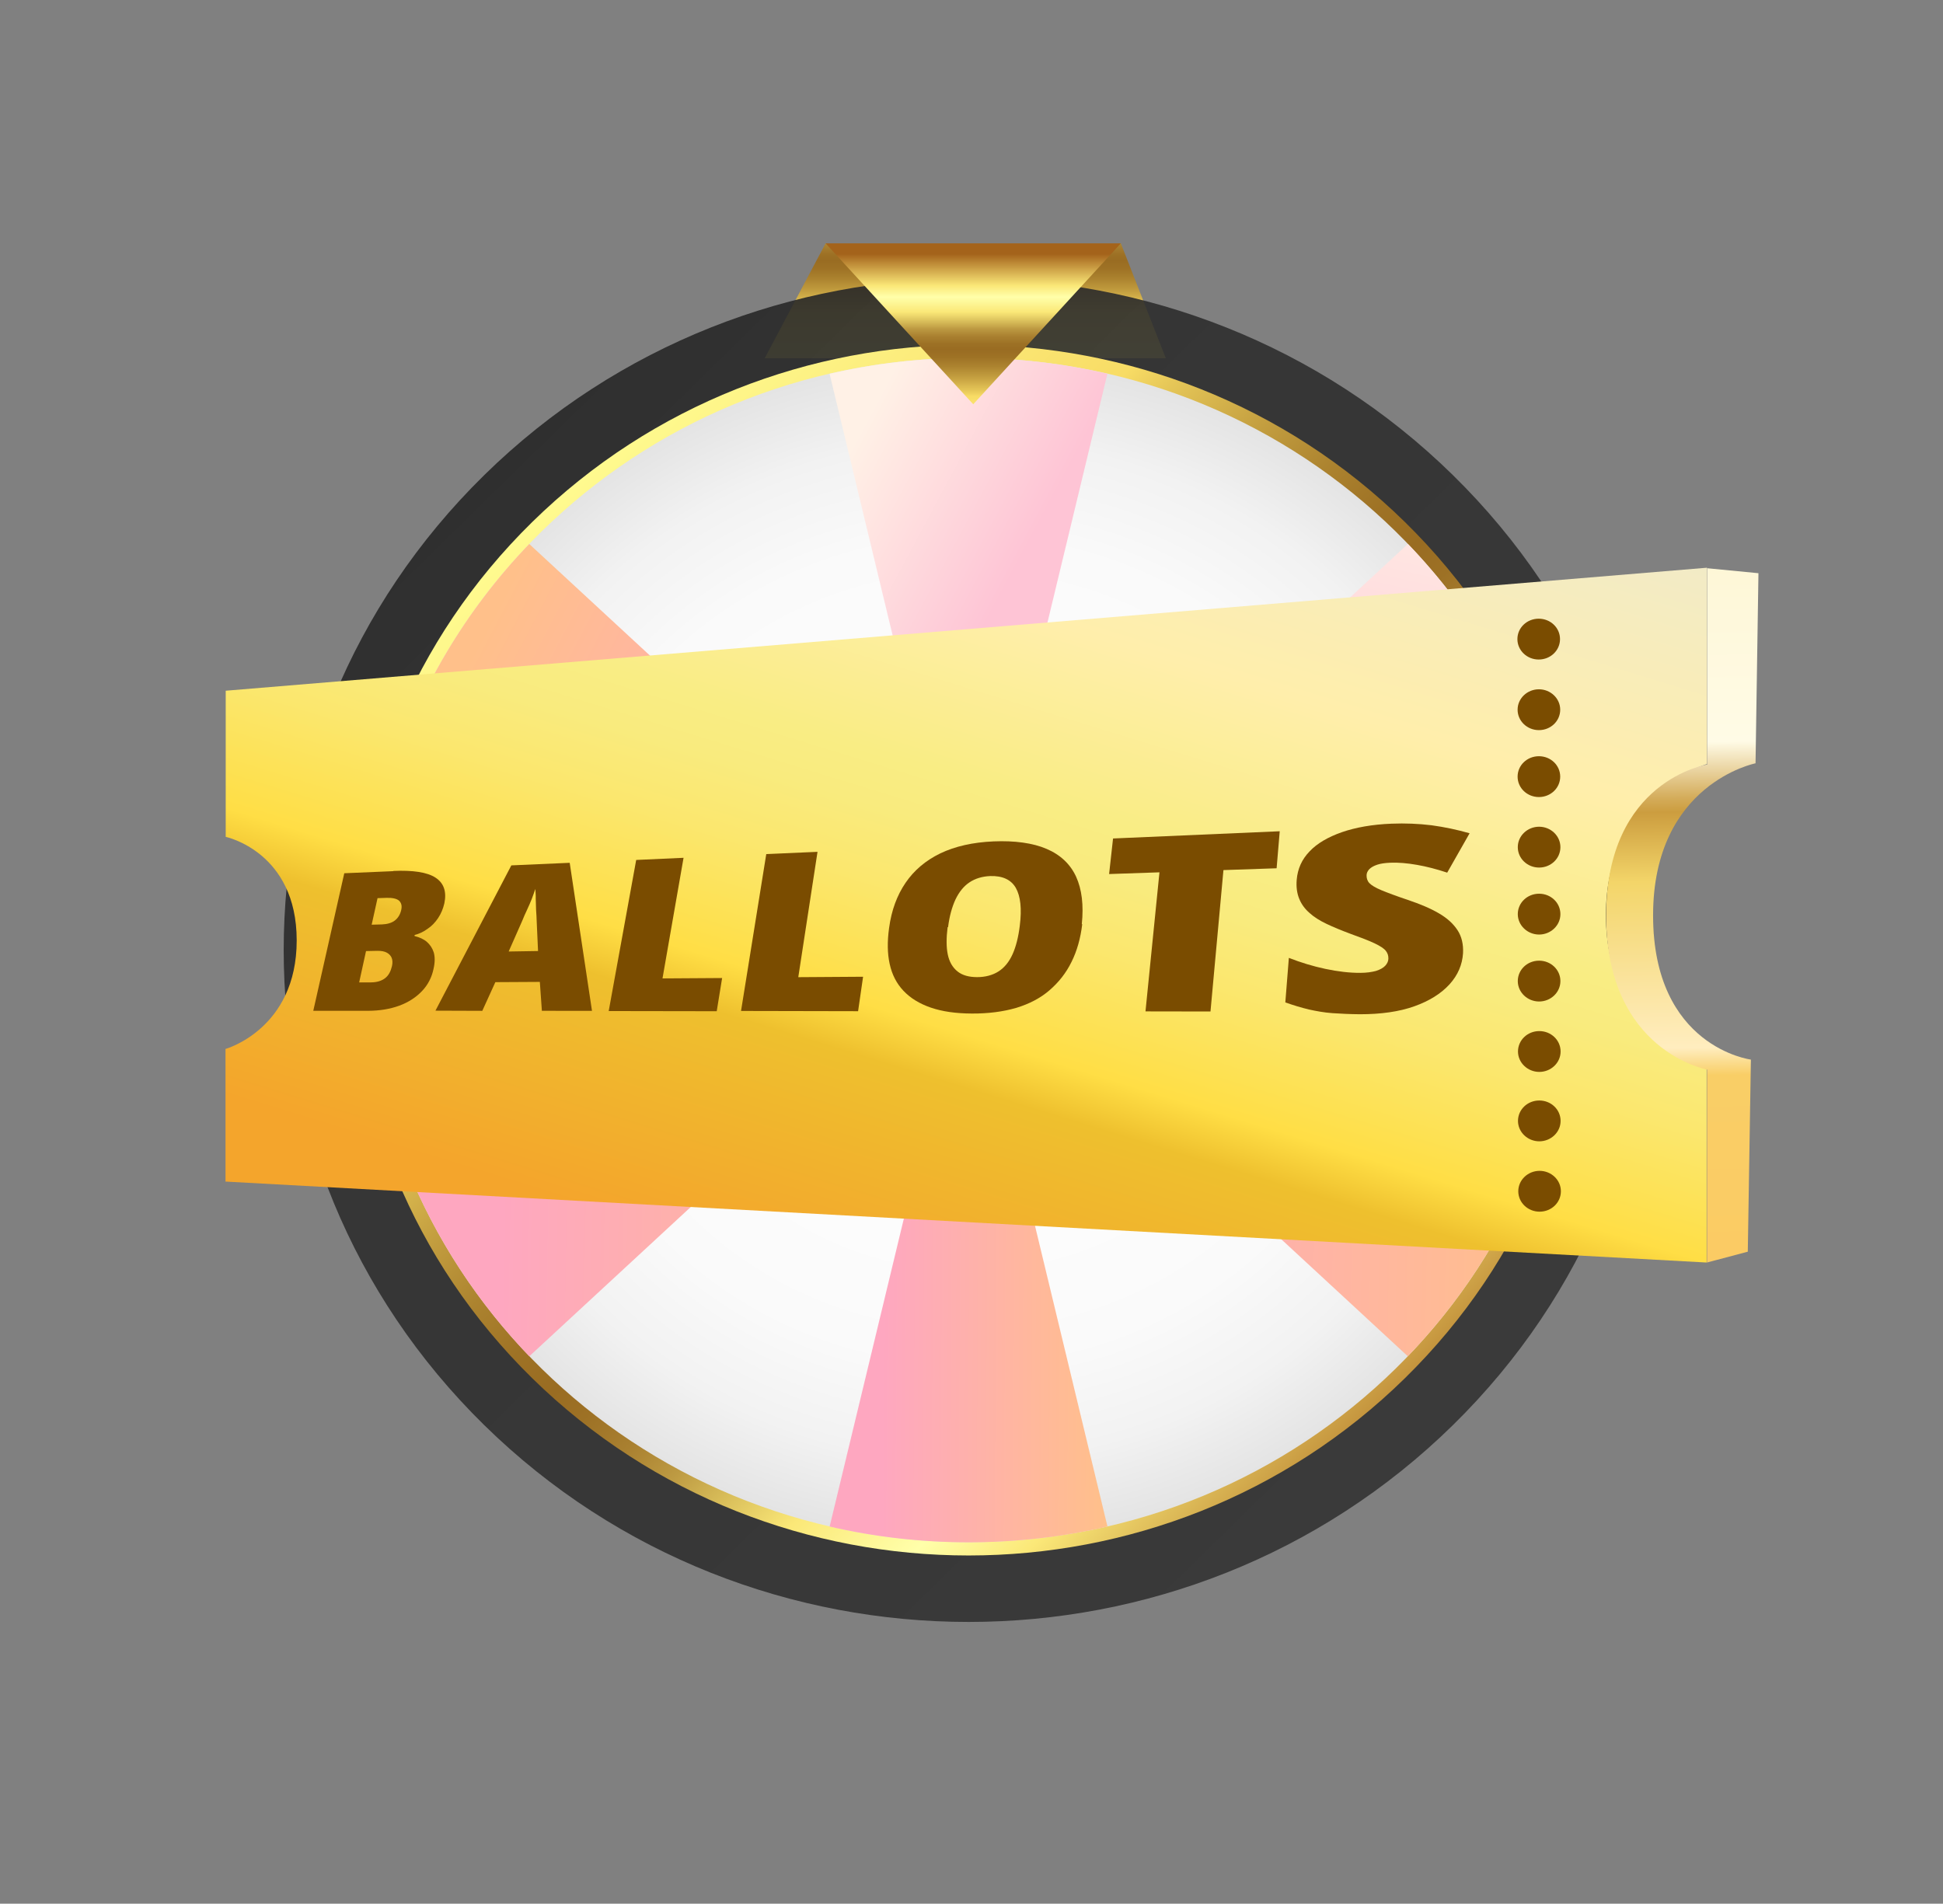 <svg width="248" height="243" viewBox="0 0 248 243" fill="none" xmlns="http://www.w3.org/2000/svg">
<rect x="0" y="0" width="248" height="243" fill="#808080" stroke="none"/>
<path d="M105.378 31.061L97.598 45.739H148.808L143.059 31.061L122.757 34.073L105.378 31.061Z" fill="url(#paint0_linear_6593_54678)"/>
<path d="M185.439 181.919C219.578 148.429 219.578 94.13 185.439 60.64C151.301 27.149 95.952 27.149 61.813 60.64C27.675 94.13 27.675 148.429 61.813 181.919C95.952 215.409 151.301 215.409 185.439 181.919Z" fill="url(#paint1_linear_6593_54678)" fill-opacity="0.9"/>
<path d="M179.324 175.92C210.085 145.743 210.085 96.816 179.324 66.639C148.563 36.462 98.689 36.462 67.928 66.639C37.167 96.816 37.167 145.743 67.928 175.92C98.689 206.097 148.563 206.097 179.324 175.92Z" fill="url(#paint2_linear_6593_54678)"/>
<path d="M200.682 121.276C200.682 163.021 166.178 196.861 123.633 196.861C81.087 196.861 46.576 163.021 46.576 121.276C46.576 79.53 81.071 45.682 123.633 45.682C166.195 45.682 200.682 79.522 200.682 121.276Z" fill="url(#paint3_radial_6593_54678)"/>
<path d="M67.558 173.124L123.633 121.279L49.811 143.004C53.291 154.412 59.442 164.68 67.558 173.124Z" fill="url(#paint4_linear_6593_54678)"/>
<path d="M123.625 196.873C129.726 196.873 135.663 196.174 141.355 194.857L123.625 121.279L105.894 194.857C111.586 196.174 117.523 196.873 123.633 196.873H123.625Z" fill="url(#paint5_linear_6593_54678)"/>
<path d="M197.447 143.004L123.625 121.279L179.691 173.124C187.807 164.68 193.958 154.412 197.438 143.004H197.447Z" fill="url(#paint6_linear_6593_54678)"/>
<path d="M179.7 69.436L123.633 121.28L197.455 99.556C193.974 88.147 187.824 77.879 179.708 69.436H179.7Z" fill="url(#paint7_linear_6593_54678)"/>
<path d="M49.803 99.556L123.625 121.28L67.55 69.436C59.434 77.879 53.283 88.147 49.803 99.556Z" fill="url(#paint8_linear_6593_54678)"/>
<path d="M123.625 45.693C117.524 45.693 111.586 46.392 105.886 47.71L123.617 121.287L141.347 47.71C135.656 46.392 129.718 45.693 123.617 45.693H123.625Z" fill="url(#paint9_linear_6593_54678)"/>
<path style="mix-blend-mode:multiply" opacity="0.7" d="M131.143 122.996C131.143 127.64 127.302 131.408 122.568 131.408C117.835 131.408 113.994 127.64 113.994 122.996C113.994 118.352 117.835 114.584 122.568 114.584C127.302 114.584 131.143 118.352 131.143 122.996Z" fill="url(#paint10_radial_6593_54678)"/>
<path d="M128.825 121.276C128.825 124.096 126.499 126.377 123.625 126.377C120.75 126.377 118.424 124.096 118.424 121.276C118.424 118.456 120.75 116.174 123.625 116.174C126.499 116.174 128.825 118.456 128.825 121.276Z" fill="url(#paint11_linear_6593_54678)"/>
<path d="M124.222 51.604L143.059 31.061H105.378L124.222 51.604Z" fill="url(#paint12_linear_6593_54678)"/>
<path d="M28.76 150.823L217.831 161.158V136.457C217.831 136.457 204.976 132.492 204.976 116.812C204.976 101.132 217.88 97.524 217.88 97.524V72.467L28.809 88.169V106.823C28.809 106.823 37.87 108.716 37.87 120.042C37.87 131.368 28.784 133.896 28.784 133.896V150.778L28.76 150.801V150.823Z" fill="url(#paint13_linear_6593_54678)"/>
<path d="M217.831 161.168L223.084 159.776L223.48 135.254C223.48 135.254 210.996 133.683 210.996 116.845C210.996 100.007 224.073 97.434 224.073 97.434L224.444 73.168L217.905 72.533V97.59C217.905 97.59 205.001 99.561 205.001 116.879C205.001 134.196 217.88 136.523 217.88 136.523V161.224L217.856 161.168H217.831Z" fill="url(#paint14_linear_6593_54678)"/>
<path d="M193.678 81.581C193.678 83.017 194.889 84.186 196.397 84.186C197.905 84.186 199.117 83.028 199.117 81.581C199.117 80.133 197.905 78.975 196.397 78.975C194.889 78.975 193.678 80.133 193.678 81.581Z" fill="#7A4C00"/>
<path d="M193.703 90.592C193.703 92.029 194.914 93.198 196.422 93.198C197.93 93.198 199.141 92.04 199.141 90.592C199.141 89.144 197.905 87.986 196.422 87.986C194.939 87.986 193.703 89.144 193.703 90.592Z" fill="#7A4C00"/>
<path d="M193.703 99.135C193.703 100.572 194.914 101.741 196.422 101.741C197.93 101.741 199.141 100.583 199.141 99.135C199.141 97.688 197.93 96.529 196.422 96.529C194.914 96.529 193.703 97.688 193.703 99.135Z" fill="#7A4C00"/>
<path d="M193.727 108.135C193.727 109.572 194.939 110.741 196.447 110.741C197.955 110.741 199.166 109.583 199.166 108.135C199.166 106.688 197.93 105.529 196.447 105.529C194.963 105.529 193.727 106.688 193.727 108.135Z" fill="#7A4C00"/>
<path d="M193.727 116.686C193.727 118.123 194.963 119.292 196.447 119.292C197.93 119.292 199.166 118.134 199.166 116.686C199.166 115.238 197.955 114.08 196.447 114.08C194.939 114.08 193.727 115.238 193.727 116.686Z" fill="#7A4C00"/>
<path d="M193.727 125.233C193.727 126.669 194.963 127.839 196.447 127.839C197.93 127.839 199.166 126.681 199.166 125.233C199.166 123.785 197.955 122.627 196.447 122.627C194.939 122.627 193.727 123.785 193.727 125.233Z" fill="#7A4C00"/>
<path d="M193.752 134.221C193.752 135.658 194.988 136.827 196.472 136.827C197.955 136.827 199.191 135.669 199.191 134.221C199.191 132.773 197.98 131.615 196.472 131.615C194.964 131.615 193.752 132.773 193.752 134.221Z" fill="#7A4C00"/>
<path d="M193.752 143.081C193.752 144.517 194.988 145.686 196.472 145.686C197.955 145.686 199.191 144.528 199.191 143.081C199.191 141.633 197.98 140.475 196.472 140.475C194.964 140.475 193.752 141.633 193.752 143.081Z" fill="#7A4C00"/>
<path d="M193.789 152.061C193.789 153.498 195.001 154.667 196.509 154.667C198.017 154.667 199.228 153.509 199.228 152.061C199.228 150.613 197.992 149.455 196.509 149.455C195.025 149.455 193.789 150.613 193.789 152.061Z" fill="#7A4C00"/>
<path d="M50.18 111.176C52.719 111.061 54.531 111.337 55.588 112.029C56.645 112.72 57.03 113.806 56.716 115.307C56.56 115.99 56.296 116.623 55.923 117.185C55.55 117.747 55.097 118.216 54.564 118.568C54.058 118.943 53.5 119.203 52.917 119.347L52.914 119.485C53.544 119.639 54.089 119.882 54.493 120.236C54.897 120.59 55.189 121.032 55.368 121.586C55.519 122.139 55.529 122.825 55.342 123.644C55.121 124.736 54.627 125.707 53.862 126.51C53.097 127.314 52.116 127.951 50.947 128.377C49.778 128.804 48.449 129.02 46.988 129.027L39.987 129.025L43.943 111.468L50.207 111.2L50.18 111.176ZM48.735 118.001C49.425 117.974 50.008 117.806 50.402 117.496C50.824 117.164 51.084 116.714 51.208 116.168C51.332 115.645 51.232 115.253 50.936 114.971C50.64 114.711 50.092 114.583 49.347 114.609L48.188 114.646L47.439 118.035L48.708 118L48.735 118.001ZM46.718 121.402L45.842 125.405L47.331 125.399C48.102 125.397 48.714 125.207 49.164 124.853C49.614 124.499 49.876 123.979 50.031 123.32C50.124 122.911 50.105 122.567 50.002 122.29C49.899 122.013 49.685 121.778 49.386 121.61C49.087 121.442 48.675 121.362 48.152 121.371L46.718 121.402Z" fill="#7A4C00"/>
<path d="M69.166 129.049L68.904 125.337L63.225 125.369L61.559 129.03L55.579 129.009L65.266 110.463L72.716 110.135L75.561 129.036L69.194 129.027L69.166 129.049ZM68.499 117.549C68.483 117.114 68.468 116.656 68.425 116.174C68.41 115.693 68.395 115.213 68.379 114.732C68.392 114.252 68.348 113.839 68.329 113.472C68.21 113.835 68.061 114.243 67.884 114.719C67.707 115.171 67.501 115.646 67.268 116.143C67.035 116.64 66.83 117.093 66.653 117.545L64.925 121.457L68.675 121.396L68.499 117.549Z" fill="#7A4C00"/>
<path d="M77.698 129.035L81.203 109.77L87.247 109.496L84.56 124.892L92.17 124.843L91.481 129.08L77.698 129.058L77.698 129.035Z" fill="#7A4C00"/>
<path d="M94.584 129.046L97.805 109.019L104.346 108.735L101.891 124.733L110.162 124.678L109.525 129.077L94.584 129.046Z" fill="#7A4C00"/>
<path d="M138.132 117.971C137.92 119.772 137.465 121.384 136.767 122.783C136.069 124.206 135.128 125.393 133.944 126.414C132.789 127.412 131.364 128.152 129.697 128.657C128.031 129.139 126.15 129.386 124.056 129.376C121.962 129.366 120.259 129.115 118.812 128.62C117.364 128.124 116.197 127.407 115.312 126.468C114.427 125.53 113.85 124.394 113.554 123.036C113.258 121.702 113.243 120.169 113.48 118.46C113.787 116.181 114.498 114.279 115.587 112.683C116.675 111.088 118.141 109.846 120.011 108.935C121.909 108.025 124.182 107.514 126.831 107.401C129.479 107.288 131.841 107.603 133.586 108.358C135.358 109.114 136.622 110.314 137.352 111.912C138.082 113.509 138.333 115.551 138.077 117.969L138.132 117.971ZM120.952 118.338C120.778 119.729 120.776 120.895 120.972 121.838C121.168 122.781 121.59 123.501 122.211 123.998C122.832 124.495 123.653 124.722 124.7 124.727C125.747 124.732 126.691 124.483 127.448 124C128.204 123.517 128.802 122.778 129.241 121.806C129.679 120.834 129.987 119.607 130.162 118.171C130.438 116.005 130.26 114.399 129.653 113.331C129.047 112.286 127.957 111.777 126.385 111.826C125.364 111.868 124.475 112.142 123.746 112.626C123.017 113.109 122.419 113.848 121.953 114.819C121.515 115.768 121.181 116.949 121.007 118.362L120.952 118.338Z" fill="#7A4C00"/>
<path d="M154.504 129.115L146.208 129.101L147.991 111.35L141.563 111.569L142.067 107.029L163.342 106.107L162.944 110.832L156.157 111.064L154.504 129.115Z" fill="#7A4C00"/>
<path d="M186.738 121.67C186.645 123.132 186.087 124.467 185.009 125.651C183.931 126.834 182.418 127.778 180.498 128.459C178.579 129.14 176.255 129.467 173.581 129.465C172.314 129.454 171.157 129.401 170.084 129.327C169.011 129.252 168.024 129.066 167.064 128.858C166.106 128.626 165.094 128.325 164.056 127.954L164.507 122.27C166.007 122.859 167.566 123.335 169.156 123.674C170.773 124.015 172.257 124.191 173.636 124.182C174.435 124.18 175.071 124.083 175.626 123.938C176.154 123.769 176.546 123.55 176.801 123.282C177.056 123.015 177.202 122.698 177.21 122.378C177.22 121.99 177.119 121.667 176.878 121.363C176.638 121.059 176.15 120.749 175.442 120.41C174.734 120.071 173.697 119.677 172.332 119.183C171.213 118.765 170.203 118.349 169.332 117.937C168.461 117.525 167.701 117.047 167.136 116.529C166.543 116.01 166.117 115.427 165.832 114.733C165.547 114.039 165.43 113.235 165.509 112.299C165.628 110.907 166.155 109.709 167.147 108.683C168.11 107.656 169.509 106.846 171.262 106.23C173.042 105.613 175.174 105.235 177.63 105.14C179.368 105.072 181.048 105.14 182.724 105.344C184.399 105.572 185.989 105.911 187.576 106.365L184.717 111.391C183.378 110.943 182.091 110.612 180.856 110.396C179.621 110.18 178.494 110.082 177.473 110.123C176.783 110.151 176.23 110.228 175.785 110.376C175.34 110.524 175.004 110.721 174.778 110.944C174.551 111.19 174.434 111.438 174.427 111.712C174.417 112.101 174.519 112.447 174.787 112.729C175.055 113.01 175.571 113.321 176.334 113.639C177.098 113.957 178.217 114.375 179.693 114.872C181.25 115.394 182.586 115.955 183.645 116.578C184.732 117.202 185.512 117.932 186.042 118.746C186.572 119.561 186.795 120.551 186.738 121.67Z" fill="#7A4C00"/>
<defs>
<linearGradient id="paint0_linear_6593_54678" x1="123.199" y1="46.125" x2="123.199" y2="19.829" gradientUnits="userSpaceOnUse">
<stop stop-color="#FFFB90"/>
<stop offset="0.14" stop-color="#FBE978"/>
<stop offset="0.24" stop-color="#F8DC65"/>
<stop offset="0.27" stop-color="#E6C758"/>
<stop offset="0.34" stop-color="#C49F40"/>
<stop offset="0.4" stop-color="#AC832F"/>
<stop offset="0.45" stop-color="#9E7225"/>
<stop offset="0.49" stop-color="#996C22"/>
<stop offset="0.52" stop-color="#9D7125"/>
<stop offset="0.56" stop-color="#A98030"/>
<stop offset="0.6" stop-color="#BD9A42"/>
<stop offset="0.64" stop-color="#D9BE5A"/>
<stop offset="0.69" stop-color="#FBE878"/>
<stop offset="0.77" stop-color="#FFFFAA"/>
<stop offset="0.83" stop-color="#FBE878"/>
<stop offset="1" stop-color="#A4631B"/>
</linearGradient>
<linearGradient id="paint1_linear_6593_54678" x1="61.813" y1="60.64" x2="183.07" y2="184.243" gradientUnits="userSpaceOnUse">
<stop stop-color="#262626"/>
<stop offset="0.295" stop-color="#2D2D2D"/>
<stop offset="0.67" stop-color="#2F2F2F"/>
<stop offset="1" stop-color="#323232"/>
</linearGradient>
<linearGradient id="paint2_linear_6593_54678" x1="67.43" y1="66.149" x2="184.484" y2="185.467" gradientUnits="userSpaceOnUse">
<stop stop-color="#FFFB90"/>
<stop offset="0.14" stop-color="#FBE978"/>
<stop offset="0.24" stop-color="#F8DC65"/>
<stop offset="0.27" stop-color="#E6C758"/>
<stop offset="0.34" stop-color="#C49F40"/>
<stop offset="0.4" stop-color="#AC832F"/>
<stop offset="0.45" stop-color="#9E7225"/>
<stop offset="0.49" stop-color="#996C22"/>
<stop offset="0.52" stop-color="#9D7125"/>
<stop offset="0.56" stop-color="#A98030"/>
<stop offset="0.6" stop-color="#BD9A42"/>
<stop offset="0.64" stop-color="#D9BE5A"/>
<stop offset="0.69" stop-color="#FBE878"/>
<stop offset="0.77" stop-color="#FFFFAA"/>
<stop offset="0.83" stop-color="#FBE878"/>
<stop offset="1" stop-color="#A4631B"/>
</linearGradient>
<radialGradient id="paint3_radial_6593_54678" cx="0" cy="0" r="1" gradientUnits="userSpaceOnUse" gradientTransform="translate(123.625 121.276) scale(82.094 80.535)">
<stop offset="0.37" stop-color="#FDFDFD"/>
<stop offset="0.65" stop-color="#FAFAFA"/>
<stop offset="0.81" stop-color="#F2F2F2"/>
<stop offset="0.94" stop-color="#E4E4E4"/>
<stop offset="1" stop-color="#DBDBDB"/>
</radialGradient>
<linearGradient id="paint4_linear_6593_54678" x1="123.816" y1="165.411" x2="63.769" y2="164.329" gradientUnits="userSpaceOnUse">
<stop stop-color="#FFC08A"/>
<stop offset="1" stop-color="#FEA7C0"/>
</linearGradient>
<linearGradient id="paint5_linear_6593_54678" x1="141.443" y1="185.627" x2="112.59" y2="185.456" gradientUnits="userSpaceOnUse">
<stop stop-color="#FFC08A"/>
<stop offset="1" stop-color="#FEA7C0"/>
</linearGradient>
<linearGradient id="paint6_linear_6593_54678" x1="197.63" y1="165.411" x2="137.583" y2="164.329" gradientUnits="userSpaceOnUse">
<stop stop-color="#FFC08A"/>
<stop offset="1" stop-color="#FEA7C0"/>
</linearGradient>
<linearGradient id="paint7_linear_6593_54678" x1="160.759" y1="101.744" x2="170.761" y2="55.429" gradientUnits="userSpaceOnUse">
<stop stop-color="#FEC4D5"/>
<stop offset="1" stop-color="#FFF1E6"/>
</linearGradient>
<linearGradient id="paint8_linear_6593_54678" x1="98.078" y1="121.638" x2="52.654" y2="97.841" gradientUnits="userSpaceOnUse">
<stop stop-color="#FEA7C0"/>
<stop offset="1" stop-color="#FFC08A"/>
</linearGradient>
<linearGradient id="paint9_linear_6593_54678" x1="123.888" y1="83.303" x2="101.174" y2="71.155" gradientUnits="userSpaceOnUse">
<stop stop-color="#FEC4D5"/>
<stop offset="1" stop-color="#FFF1E6"/>
</linearGradient>
<radialGradient id="paint10_radial_6593_54678" cx="0" cy="0" r="1" gradientUnits="userSpaceOnUse" gradientTransform="translate(122.568 122.996) scale(8.575 8.412)">
<stop offset="0.34" stop-color="#400500"/>
<stop offset="0.37" stop-color="#4E1813"/>
<stop offset="0.47" stop-color="#7C5451"/>
<stop offset="0.57" stop-color="#A48886"/>
<stop offset="0.67" stop-color="#C4B3B1"/>
<stop offset="0.76" stop-color="#DED4D3"/>
<stop offset="0.85" stop-color="#F0EBEB"/>
<stop offset="0.93" stop-color="#FBFAF9"/>
<stop offset="1" stop-color="white"/>
</radialGradient>
<linearGradient id="paint11_linear_6593_54678" x1="122.436" y1="109.969" x2="133.889" y2="119.804" gradientUnits="userSpaceOnUse">
<stop offset="0.044" stop-color="#FD4077"/>
<stop offset="1" stop-color="#FE7601"/>
</linearGradient>
<linearGradient id="paint12_linear_6593_54678" x1="124.222" y1="56.304" x2="124.222" y2="32.426" gradientUnits="userSpaceOnUse">
<stop stop-color="#FFFB90"/>
<stop offset="0.14" stop-color="#FBE978"/>
<stop offset="0.24" stop-color="#F8DC65"/>
<stop offset="0.27" stop-color="#E6C758"/>
<stop offset="0.34" stop-color="#C49F40"/>
<stop offset="0.4" stop-color="#AC832F"/>
<stop offset="0.45" stop-color="#9E7225"/>
<stop offset="0.49" stop-color="#996C22"/>
<stop offset="0.52" stop-color="#9D7125"/>
<stop offset="0.56" stop-color="#A98030"/>
<stop offset="0.6" stop-color="#BD9A42"/>
<stop offset="0.64" stop-color="#D9BE5A"/>
<stop offset="0.69" stop-color="#FBE878"/>
<stop offset="0.77" stop-color="#FFFFAA"/>
<stop offset="0.83" stop-color="#FBE878"/>
<stop offset="1" stop-color="#A4631B"/>
</linearGradient>
<linearGradient id="paint13_linear_6593_54678" x1="150.872" y1="51.887" x2="112.566" y2="176.566" gradientUnits="userSpaceOnUse">
<stop stop-color="#F2EBC6"/>
<stop offset="0.24" stop-color="#FFEEAB"/>
<stop offset="0.41" stop-color="#F9ED84"/>
<stop offset="0.46" stop-color="#F9EB7E"/>
<stop offset="0.53" stop-color="#FBE76E"/>
<stop offset="0.61" stop-color="#FDE153"/>
<stop offset="0.65" stop-color="#FFDE45"/>
<stop offset="0.7" stop-color="#EEC02E"/>
<stop offset="0.92" stop-color="#F4A52C"/>
</linearGradient>
<linearGradient id="paint14_linear_6593_54678" x1="214.259" y1="72.589" x2="215.664" y2="161.251" gradientUnits="userSpaceOnUse">
<stop stop-color="#FEF7D7"/>
<stop offset="0.25" stop-color="#FFFBE6"/>
<stop offset="0.29" stop-color="#EAD4A1"/>
<stop offset="0.33" stop-color="#D4AC5A"/>
<stop offset="0.35" stop-color="#CC9D3F"/>
<stop offset="0.45" stop-color="#F3D569"/>
<stop offset="0.57" stop-color="#F9E195"/>
<stop offset="0.69" stop-color="#FFEDBF"/>
<stop offset="0.71" stop-color="#FBDD91"/>
<stop offset="0.73" stop-color="#F9CE66"/>
<stop offset="1" stop-color="#FBCB64"/>
</linearGradient>
</defs>
</svg>
